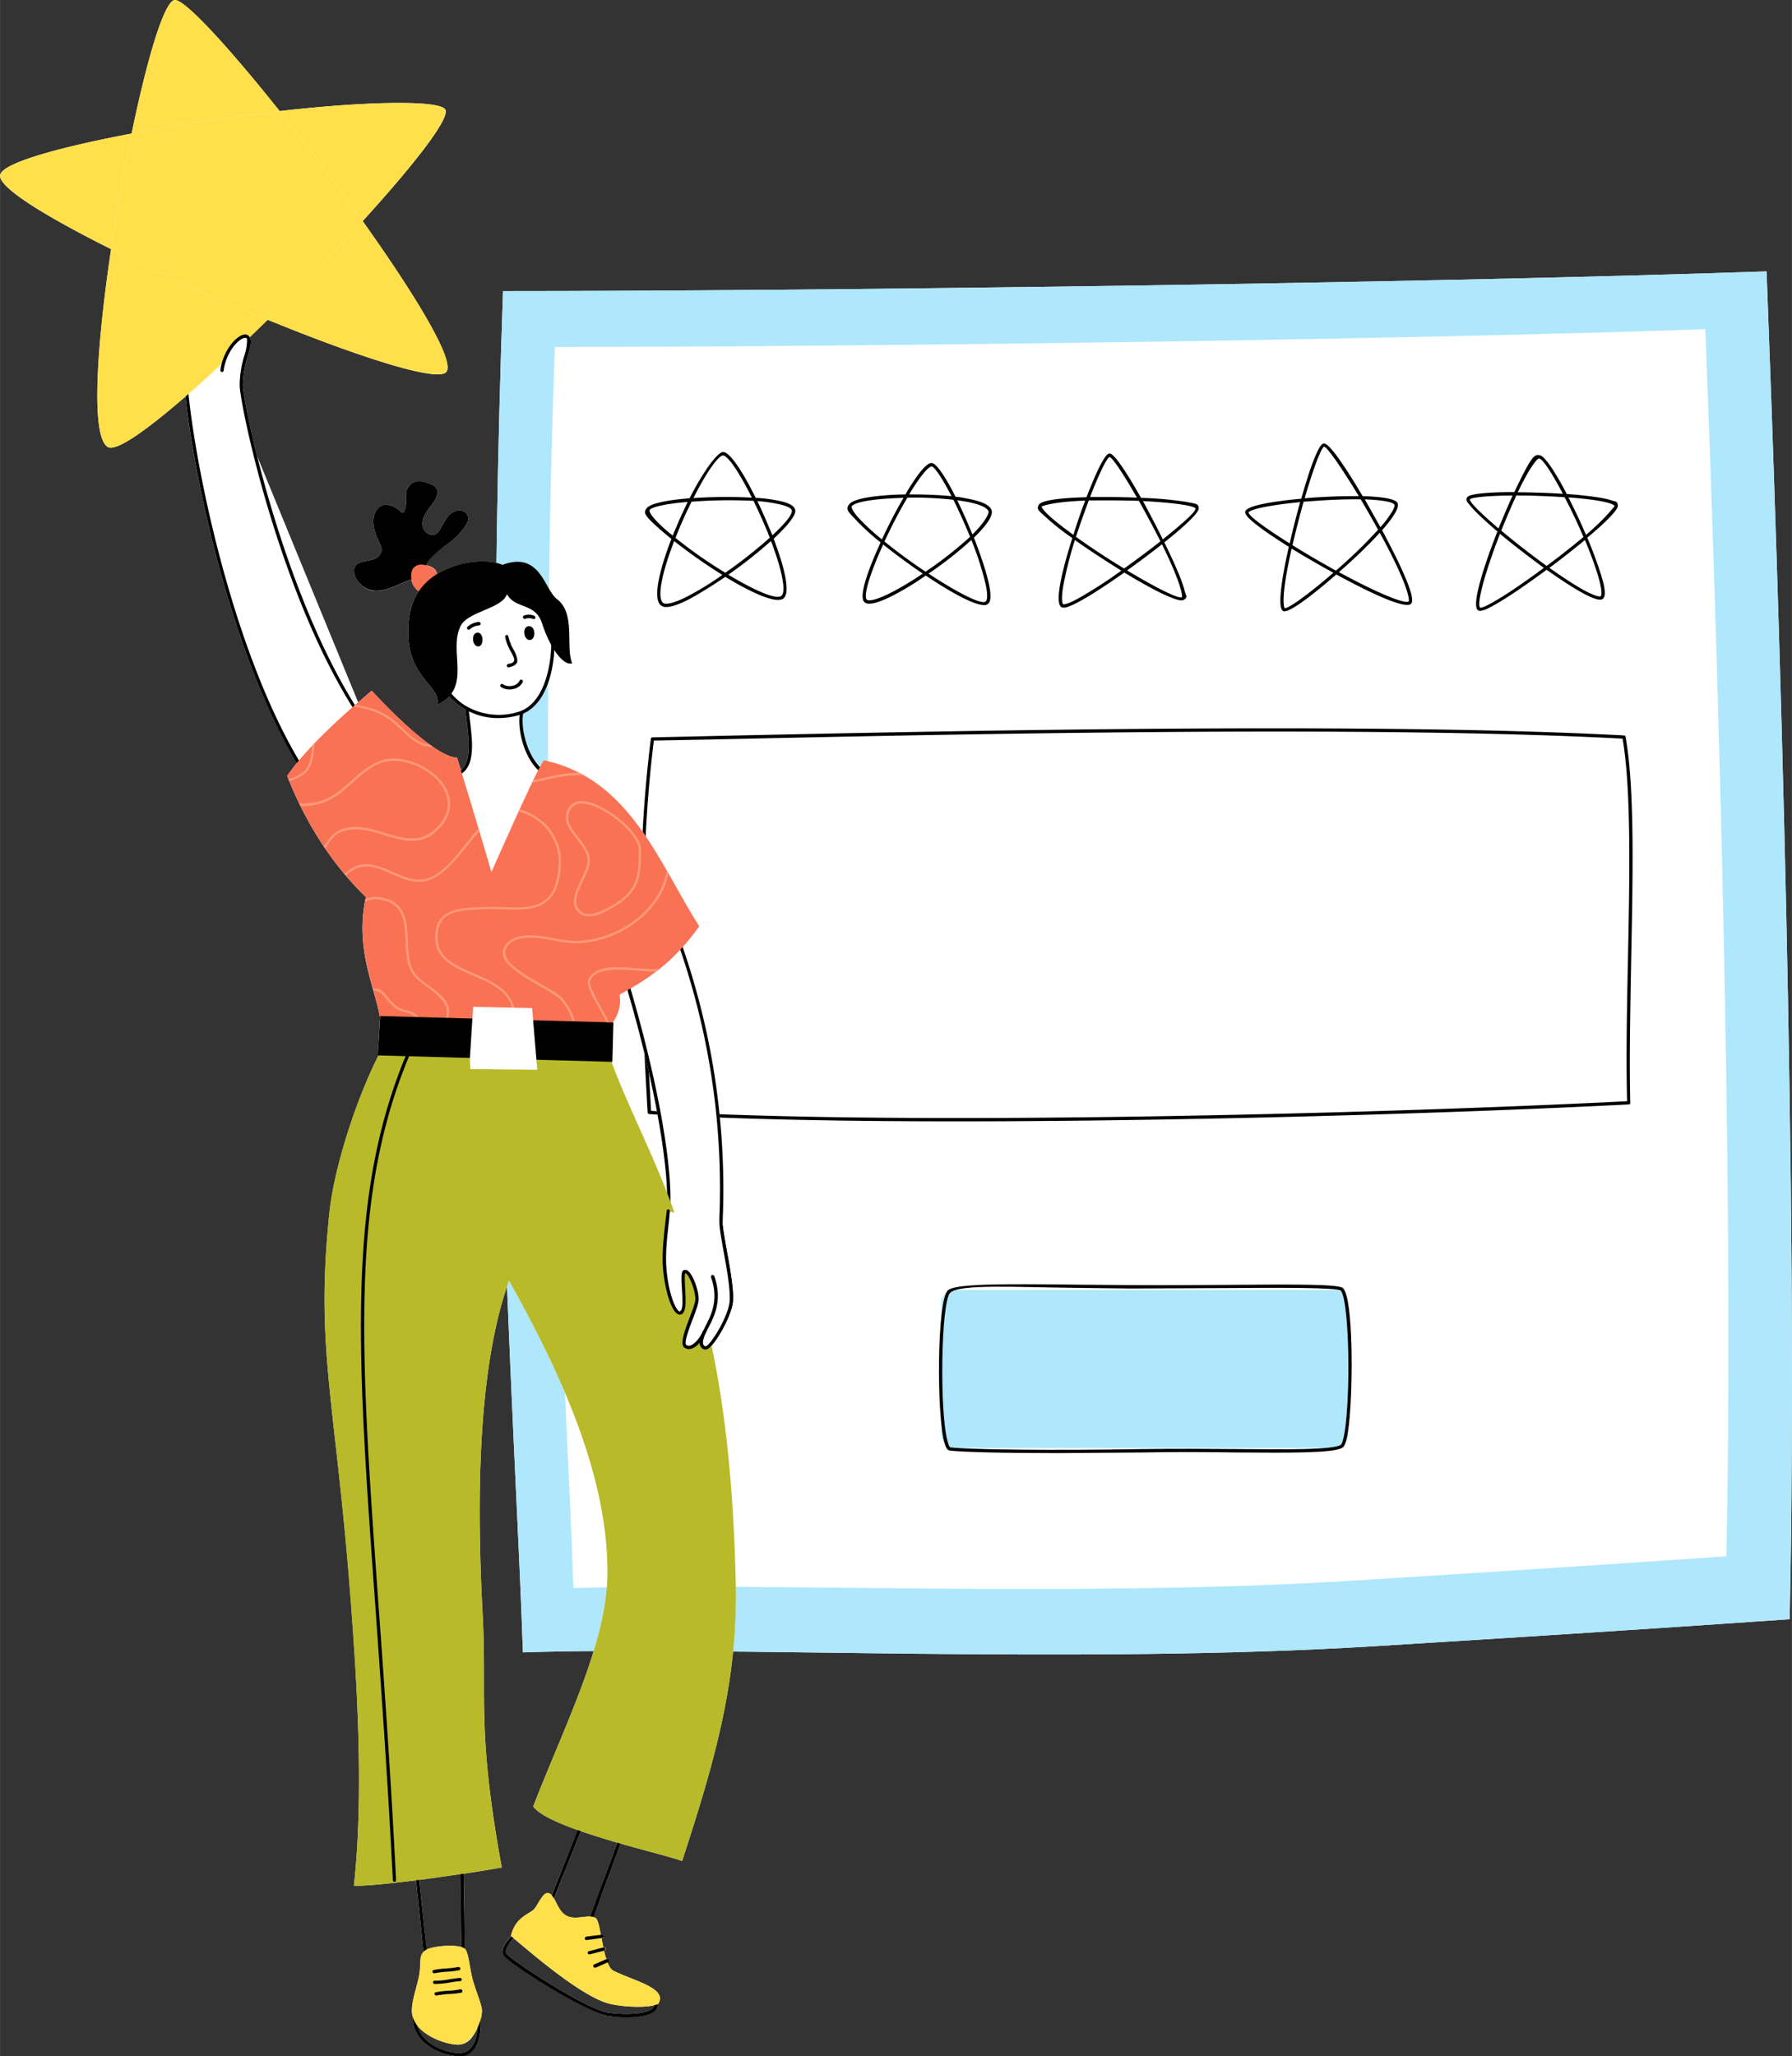 <svg xmlns="http://www.w3.org/2000/svg" width="837.6" height="960.7" viewBox="-0 -0.001 837.564 960.712" style=""><rect x="-0" y="-0.001" width="837.564" height="960.712" fill="#333333" stroke="none"/><g><defs><clipPath id="a"><path d="M254.1 355.2c40.1 8.3 53.9 47.9 72.7 77.6-12.5 17.6-24.9 25.1-37.2 31.9 1.6 10.8-6.3 15.6-8.1 19.6-37.6 9.1-76.1 1.2-103.3-2.7 0-15.7-13.2-35.1-7.2-62.5-16-15.5-28.2-34.7-36.8-56.6 11.5-17.1 39.6-39.8 39.6-39.8s27.9 30.9 39.8 31.3c6.8 21.8 16.1 53.4 16.1 53.4s19.7-44.9 24.4-52.2z" fill="none"></path></clipPath></defs><title>rating6__355516062</title><g data-name="Layer 2"><path d="M235.1 136c-10.8 304 5.9 531.4 9.3 636 91.6-3.1 259.9 5.7 398.3-2.9 85-5.2 158.1-10.1 193.8-12.6 4.2-197.7-5-477.7-10.8-629.7-169.4 5.8-451.9 9.2-590.6 9.2z" fill="#fff"></path><rect x="440" y="602.7" width="190.1" height="73.82" rx="6.2" fill="#afe7fc"></rect><path d="M235.1 136c-10.8 304 5.9 531.4 9.3 636 91.6-3.1 259.9 5.7 398.3-2.9 85-5.2 158.1-10.1 193.8-12.6 4.2-197.7-5-477.7-10.8-629.7-169.4 5.8-451.9 9.2-590.6 9.2zm571.8 591.1c-32.5 2.3-99.1 6.7-176.5 11.5-126 7.8-279 .6-362.4 3.4-3-95.3-18.5-303-8.7-579.9 126.3 0 383.5-3 537.8-8.3 5.3 138.4 13.6 393.3 9.8 573.3z" fill="#afe7fc"></path><path d="M553.9 234.4a169 169 0 0 0-20.6-1.8c-6.4-11.4-12.3-20.4-14.5-20.7-.7-.1-2.7-.3-9.6 16.9l-1.4 3.5c-11.8.3-21.2 1.4-22.3 3.6s-.3 2.4 4.4 6.7a116.4 116.4 0 0 0 11.3 8.8c-4.6 14.5-8.4 29.8-5.2 32.2a3 3 0 0 0 1.2.3c1.3 0 3.9-.9 9.3-4s11.7-7.3 19-12.4c13.3 8.1 25.4 14.2 27.7 12.8s1-1.9.5-4.3c-1-4.2-4.7-12.9-9.5-22.6 9.3-7.4 16.3-13.9 16.1-16s-1-2-6.4-3zm-35.3-20.9c1.5.4 6.8 8.5 12.8 19-4.9-.2-10-.3-14.9-.3h-7c4-10.4 7.8-18.3 9.1-18.7zm-20.4 33.8c-11.6-8.7-11.4-10.6-11.3-10.7s5.2-2.2 20.3-2.7c-1.7 4.5-3.7 10.1-5.5 16zm7 31.6c-7 4-8.2 3.4-8.3 3.4s-1.2-1.4.1-8.8a189.2 189.2 0 0 1 5.4-21.2c6.6 4.7 14.3 9.7 21.7 14.3a219.3 219.3 0 0 1-18.9 12.3zm20.2-13.3c-7.5-4.5-15.5-9.8-22.5-14.8 1.9-5.8 4-11.7 6-17h2.2c7.4-.1 14.7 0 21.2.2 3.4 6 6.9 12.6 10.1 18.9-5.2 4.1-11.1 8.5-17 12.7zm26.2 8.8c1.2 3.9.8 4.6.8 4.6-1.7.9-12.8-4.8-25.6-12.5 5.5-3.9 11.2-8.2 16.3-12.2 3.8 7.7 7 15 8.5 20.1zm-8.1-22.4c-2.9-5.9-6.2-12.2-9.3-17.9 13.7.7 23.8 2.1 24.5 3.4s-6.4 7.4-15.2 14.5z"></path><path d="M753.6 233.9c-3.5-1.3-11.7-2.4-21.3-3.1-5.2-10-10.2-17.7-12.6-18.1s-3.5-.5-11.9 17.2h-.1c-11.1 0-20.2.7-21.7 2.2s.3 3 1 3.9c2.2 2.8 7 7.3 12.9 12.3-6.4 16.2-12.1 34.1-9.2 36.7a1.6 1.6 0 0 0 1.2.4 11.1 11.1 0 0 0 4.2-1.5c5.6-2.7 16.1-9.8 26.8-17.7 9.8 6.9 23 15.6 26.1 13.7 1.2-.8 1.4-2.9.6-6.7s-4-13.3-7.7-22c8.5-7.1 14.5-13 14.3-15.1s-1.5-1.8-2.6-2.2zm-34.2-19.7c1.8.3 6.2 7.2 11.1 16.5-6.8-.4-14.3-.7-21.1-.7 6.1-12.7 9.3-15.9 10-15.8zM687 233.3c1.3-1.1 9.6-1.7 20-1.8-2 4.4-4.3 9.8-6.6 15.4-7.9-6.8-13.5-12.2-13.4-13.6zm4.8 50.7zm0-.1c-1.8-1.8 2.7-17.6 9.3-34.5 5.6 4.7 12 9.6 17.8 13.9.8.7 1.8 1.3 2.7 2-16.5 12.3-28.1 19.1-29.8 18.6zm31.1-19.5c-7.5-5.4-15-11.3-21.2-16.5 2.2-5.5 4.6-11.1 7-16.4 7.2 0 15.3.3 22.6.8 3 5.7 6.1 12.2 8.8 18.6q-5.6 4.7-13.2 10.5zm25.2 9.2c.9 4.4.1 5 0 5s-1.9.9-12.1-5.4c-3.7-2.3-7.7-5-11.8-7.9 5.8-4.3 11.5-8.8 16.6-13 3.4 8.2 6.2 15.9 7.3 21.3zm-6.8-23.7c-2.5-5.9-5.4-12-8.2-17.5 8.6.6 16 1.6 19.7 2.9 1.7.6 1.9 1.1 1.9 1.1s-4.5 6-13.4 13.5z"></path><path d="M646 247.7c6-6.8 8.4-11.2 7-13s-8.2-2.7-16.1-2.9c-7.9-13.4-15.5-24.6-18-24.6-.8 0-2.3.1-6.8 13-1.1 3.4-2.5 7.8-3.9 12.8-8.8.8-24.3 2.7-26 5.6-.6 1.1-.1 2.8 7.1 8.1 3.2 2.4 7.8 5.4 13.1 8.8-3.3 14.5-5.3 27.8-2.9 29.8a1.1 1.1 0 0 0 .8.3c3.6 0 14.8-9 24.3-17.2 16.5 9 32.4 16.3 34.9 13.7.9-1 1.3-3.6-4-15.4-2.2-5-5.7-11.8-9.5-19zm5.7-12c.1.1.6.9-1.4 3.9a49.7 49.7 0 0 1-5.1 6.7l-7.3-13c7.6.3 12.8 1.1 13.8 2.4zm-32.8-27c1.6.3 8.5 10.4 16.2 23.1-7.8-.1-16.5.3-22.9.8l-2.4.2c3.8-13.1 7.6-23.5 9.1-24.1zm-35.3 30.7c.7-1.4 9.4-3.4 24.1-4.8-1.7 6-3.4 12.7-4.9 19.3-11.1-7-19.3-12.9-19.2-14.5zm16.9 44.8zm0-.1c-.3-.3-1.3-2.4.4-13.5.7-4.4 1.7-9.3 2.8-14.3 6 3.7 12.8 7.6 19.5 11.3-10.8 9.4-20.9 16.8-22.7 16.5zm23.9-17.5c-7-3.9-14.1-8-20.3-11.9 1.6-6.8 3.4-13.8 5.2-20.3l3-.2c8.9-.7 17.1-1 23.7-.9 2.7 4.6 5.5 9.4 8.1 14.2a226.1 226.1 0 0 1-19.7 19.1zm34 14.4c-.1.1-1.2 1.1-10.2-2.7-6.6-2.7-14.4-6.7-22.4-11 4.2-3.6 7.8-7 10.3-9.4s6.4-6.3 8.8-9c5.8 10.6 10.8 20.9 12.8 27.5 1.2 4 .7 4.6.7 4.6z"></path><path d="M572.8 600.3c-13.8.1-29.5.2-44.8.1l-24.4-.2c-35.4-.4-57.3-.5-60.6 2.7-5.2 5-5.3 59.7-1.4 71.8.6 1.9 1.4 2.9 2.3 3 4.9.7 25.1 1.2 51.2 1.2l39.1-.3c15-.3 30.3-.2 43.8 0 26.2.2 45.1.3 49.4-2.2.9-.5 2.1-2.2 3.1-11 2-17.7 2-59.1-2.8-63.6-2-1.8-20.2-1.8-54.9-1.5zm56.2 65c-1 8.8-2.2 9.7-2.4 9.8-3.9 2.3-24.6 2.1-48.5 1.9-13.6-.1-28.9-.2-43.9 0-43 .8-83 .2-90.1-.8 0 0-.5-.2-1.1-2.4-4-13.4-3.2-65.6 1.1-69.8s30.4-2.6 59.5-2.3l24.4.3 44.8-.2c26.7-.2 51.9-.3 53.8 1.2 3.7 3.4 4.7 42.1 2.4 62.3z"></path><path d="M371.7 238.5c-.2-1.8-2.1-3.1-5.8-4.1a67.4 67.4 0 0 0-12.7-1.8c-5.6-11.4-11.7-21-15-21.4s-11.5 12.8-15.9 21.6c-10.2.8-18.4 2.4-20 4.6s-2.1 3 9.8 13l1.7 1.4c-5.3 13.7-8.8 27.3-5.1 30.9h.1a3.4 3.4 0 0 0 2.6.9c2 0 5-.9 8.8-2.7s11.8-6.6 18.8-11.4c12.5 7.6 24.3 13 27.4 9.9s-.2-15.2-3.7-24.6c-.3-1-.7-2.1-1.1-3.1 6.1-5.7 10.3-10.6 10.1-13.2zm-33.8-25.7h.1c2.4.2 7.9 8.6 13.4 19.7a226.6 226.6 0 0 0-27.3.2c6.4-12.7 11.8-19.9 13.8-19.9zm-24.8 36.4c-10.7-9-9.5-10.9-9.5-10.9 1.1-1.6 8.4-3 17.8-3.8-1.3 2.8-2.3 5-2.7 5.7-1.4 3.2-2.9 6.6-4.3 10.1a6.9 6.9 0 0 0-1.3-1.1zm6.5 30.3c-7.3 3.4-9.3 2.6-9.8 2.1-2.7-2.6-.5-13.8 5.3-28.8a257.7 257.7 0 0 0 22.5 15.8 135 135 0 0 1-18 10.9zm-3.9-28.2c1.3-3.3 2.8-6.8 4.4-10.4l3.1-6.5a234.4 234.4 0 0 1 29-.4c2.6 5.4 5.3 11.4 7.6 17.2a222.1 222.1 0 0 1-20.8 16.4 215.3 215.3 0 0 1-23.3-16.3zm49.6 27c-2.2 2.2-12.8-2.5-24.9-9.8a212.5 212.5 0 0 0 19.9-15.7 26 26 0 0 1 1 2.5c4.5 12.4 6 21 4 23zm-4.3-28.2c-2.1-5.1-4.5-10.7-7-16a71.5 71.5 0 0 1 11.5 1.8c4.1 1.1 4.6 2.2 4.6 2.7.2 2-3.5 6.3-9.1 11.5z"></path><path d="M463.4 238.2c-1-2.5-5.1-4.2-12.6-5.5a26.5 26.5 0 0 0-4.2-.6c-4.3-8.6-8.5-15.1-10.8-15.7-.8-.2-3.3-.8-11.7 13l-.9 1.6c-12.5.2-23.7 1.7-26.1 4.4s-.2 4.1 3.7 8.3a106.3 106.3 0 0 0 10.8 9.7c-5.9 12.8-10.2 25-7.7 27.8 3.1 3.4 16.5-4.3 24.2-9.2l4.6-3.1c11.4 7.7 22.5 13.8 27.2 13.8a2.4 2.4 0 0 0 1.8-.5c1.5-1.1 1.6-4.1.5-9.4s-3.8-13.4-7-21.6c5.7-5.5 9.3-10.4 8.2-13zm-38-8c7.8-12.7 10-12.3 10.1-12.3 1.6.5 5.2 6.1 9.2 13.9-5.5-.5-11.8-.8-18-.8H425c.1-.3.3-.5.4-.8zm-23.5 12.4c-4.6-4.9-3.8-6-3.7-6.2 2-2.2 12.3-3.5 24.1-3.8-3.3 5.6-6.9 12.5-10.1 19.4a100.5 100.5 0 0 1-10.3-9.4zm25.3 28.1c-13.4 8.5-20.9 10.8-22.1 9.4-1.7-1.8 1.8-12.9 7.7-25.7 5.5 4.4 12 9.2 18.5 13.6zm5.4-3.6c-6.6-4.4-13.3-9.3-19.2-14.1 3.1-6.7 6.8-13.9 10.7-20.5a166.7 166.7 0 0 1 21.5 1c2.6 5.2 5.3 11.2 7.8 17.3a182.4 182.4 0 0 1-20.8 16.3zm28.1 6c1.3 6.1.4 7.6 0 7.9-2.1 1.7-13.8-4.5-26.7-13a180.3 180.3 0 0 0 20-15.7 140.1 140.1 0 0 1 6.7 20.8zm-6.2-23.4c-2.2-5.5-4.7-11-7.1-16l3.2.5c8.9 1.5 10.9 3.5 11.4 4.6s-2.2 5.8-7.5 10.9z"></path><path d="M759.1 343.6c-118.6-6.3-311.9-2.2-427.4.3l-26.8.6a.7.7 0 0 0-.7.7c-7.8 61.7-4.6 119.1-1.5 174.6a.8.8 0 0 0 .8.7c38.3 2.4 88.8 3.4 143.5 3.4 108.5 0 233.7-3.8 314.3-7.9a.7.7 0 0 0 .7-.8c-.5-19.4 0-43.2.4-66.1.8-39.9 1.7-81.1-2.6-104.8 0-.4-.3-.6-.7-.7zm1.8 105.4c-.5 22.7-.9 46.1-.4 65.5-121.2 6.1-342.1 11.6-456.2 4.5-3.1-55-6.3-111.9 1.3-173l26.1-.5c115.3-2.5 308.1-6.7 426.7-.4 4.1 23.7 3.3 64.5 2.5 103.9z"></path><g fill="#fff"><path d="M332.6 628.7c3.6-4 8.8-13.6 9.8-19.5s-1.2-16.6-2.9-25.9c-.8-4.5-1.5-8.5-1.7-10.7s0-2.9.1-5.6a346.2 346.2 0 0 0-18.8-124.5 117.4 117.4 0 0 0 7.7-9.7c-18.8-29.7-32.6-69.3-72.7-77.6a32.8 32.8 0 0 0-1.8 3.1c-6.5-6.6-9-18.9-7.7-24.9 9.9-4.4 13.8-17.8 14.5-29.7 2.8 4.3 5.8 7 8.3 6.2-3.2-7.7 1.9-23.3-7.2-30.1-5.7-4.2-7.6-22.6-25.4-15.9-5.6-2.6-19.9-2.4-30.6 4.3-.1-2.3-2.4-3.5-4.8-4.1v-.2c1-4.2 5.8-6.9 9.1-9.2s7.1-5.7 9.5-9.8a5.1 5.1 0 0 0 .9-2.7c0-2.2-2.2-3.8-4.4-3.8a7.9 7.9 0 0 0-5.4 3.2 61.6 61.6 0 0 0-3.3 5.5 6.2 6.2 0 0 1-2.3 2.5c-2.2 1-4.9-.6-5.7-2.9s-.1-4.7 1.1-6.8 2.8-3.8 4.1-5.8a8.1 8.1 0 0 0 1.4-3.5c.3-2.3-1-3.6-3-4.4s-6.5-2.5-9.3 0-2.1 3.6-2.2 5.7 0 4.2-.6 6.3-.6 1.3-1.2 1.3l-.8-.5c-4.1-3.7-10.1-5.3-12.3 1.5-1 3.1-.3 6.3.7 9.3s2.9 5.2 2.6 7.7a4.9 4.9 0 0 1-3.1 3.6c-3.3 1.4-9.5.7-9.7 5.2s3.8 8.3 7.4 9.4c6.7 1.8 13.2-3.1 19.4-4.8a7.8 7.8 0 0 0 3.5 5.3 27 27 0 0 0-4.6 12.3c-3.6 28.4 15.7 31.3 13.1 40.8a18.2 18.2 0 0 0 5.7-4.1 28.5 28.5 0 0 0 6.1 5.4l1.4.9q.3 2.4.6 5.1c1 8.5 2.2 18.1-1.9 22.5l-.8.6-1.8-5.7c-11.9-.4-39.9-31.3-39.9-31.3l-7.8 6.7c-34.8-55.8-52.2-140.8-52.4-149.4a49.8 49.8 0 0 1 2.5-14.4c1.1-3.6 1.8-6.3.7-8.1l8.4-8.1c41.4 16.9 78.3 29 83.3 24.6s-14.1-35.9-38.9-70.7c23.2-25.5 40.1-46.9 38.8-51.8s-36.7-4.3-77.6.4C107.4 22.7 86.6-.2 81.7 0s-13 27.5-20.2 62.4C28.2 68.7 1.9 75.9.1 81.5s20.8 19.4 51.8 34.9c-6.8 45.6-9.6 88.2-1.4 92.5 3.9 2.1 18-7.9 36.1-23.6 4.3 38.9 21.4 119.9 52.1 171.2q-2.5 3.2-4.5 6c8.6 21.9 20.8 41.1 36.8 56.6-5.3 23.9 4.1 41.8 6.6 56.3l-1.1 17.7h.4c-10.8 21.4-20.8 53-22.9 73.4-6.8 64.6 2.9 87.2 10.2 184.3 2.5 34.4 6 87.1 1.2 130.2 5.2.2 16.7-1 29-2.5q.3 2.6.6 5.4c.9 8.8 1.9 18.5 3 28-1.7 2-1.1 5.9-2.2 11.5s-4.1 13.2-3.1 18.1a1.9 1.9 0 0 1 .2.7 16.4 16.4 0 0 0 5.2 12 26.1 26.1 0 0 0 16.4 6.5 5.2 5.2 0 0 0 1.8-.2c5.8-.9 8.8-7.2 8.4-17.1a28.3 28.3 0 0 0 .6-3.7c0-3.2-3-9.4-4.5-15.3s-1.6-11-3.3-13.7l-.3-.2c-.1-5.4-.2-11.4-.2-17.3s-.2-12.4-.3-17.8c8.2-1.2 14.9-2.4 17.8-2.9-11.8-64.7-6.9-79.4-8.9-117.6-3.6-66.6-.6-120.7 12.3-156.6 25.8 46 46.4 93.1 46 137.3-.4 32.3-19.7 69.8-34.7 108.4 2.7 3.7 10.9 7.5 20.8 11-1.8 4.6-3.8 9.7-5.8 14.6s-4.6 11.3-6.3 15.9a3.9 3.9 0 0 0-1-.8c-2.8-1.7-5.2 4.9-7.2 7.2s-9 3.7-10.9 12.7h.2c-2.4 2.3-5 6-3.8 8.6s38.9 27.2 48.8 28.6a65.1 65.1 0 0 0 8.8.6c6.7 0 12.5-1.2 14.1-4a4.2 4.2 0 0 0 .3-2.1h.3c4.9-7.3-10.9-10.7-20.7-15.5-1.2-.5-2.1-2.1-2.9-4l.4-.2a.7.7 0 0 0 .4-1 .7.7 0 0 0-1-.4h-.3a36.4 36.4 0 0 1-1.1-3.9h.2a.7.7 0 0 0 .6-.9.8.8 0 0 0-1-.6h-.1l-.9-4.3h.4a.6.6 0 0 0 .6-.8.7.7 0 0 0-.8-.7h-.5c-.7-3.9-1.4-7.1-2.4-7.9l-1-.4c2-5.6 4.5-12.2 6.9-18.8s4-11 5.7-15.6c13.2 3.8 25.3 6.7 28.8 8.2 15.4-47.2 26-84 25-129.3-1-47.8-5.1-82.3-11.2-111.5zm-136.1 255c-.2-1.8-.4-3.7-.5-5.4l19.2-2.7c.1 5.5.2 11.6.2 17.6s.1 11.3.3 16.5c-3.9-1.2-12.6-.6-16.3 1.1-1-9.2-2-18.6-2.9-27.1zm26.6 63.9c-.4 6.6-2.9 10.7-7 11.4s-11.8-1.1-16.9-6a14.1 14.1 0 0 1-4.2-6.7c5.1 6.5 16.2 9.5 20.2 8.9s6-3.7 7.9-7.6zM247.7 299c-3 .2-3.7-5.9-.9-6.4s3.8 6.2.9 6.4zm-2.8-11.4a6.6 6.6 0 0 1 4.8.1.9.9 0 0 1 .5 1.1.8.8 0 0 1-.7.5h-.3a4.8 4.8 0 0 0-3.7-.1.8.8 0 0 1-1-.5.7.7 0 0 1 .4-1.1zm-8.2 9.1c.5 0 .9.2.9.7a21.5 21.5 0 0 0 2.6 6.4c1.2 2.2 2.2 4.2 1.4 5.8s-1.7 1.7-3.8 2.2h-.1a.9.9 0 0 1-.8-.6.8.8 0 0 1 .6-1c1.5-.3 2.5-.7 2.8-1.3s-.5-2.5-1.5-4.4a22.6 22.6 0 0 1-2.7-6.9.8.8 0 0 1 .6-.9zm-17.6-2.5a.6.6 0 0 1-.6-.3.8.8 0 0 1 0-1.1 9.1 9.1 0 0 1 5.2-2.2.8.8 0 0 1 .2 1.6 6.8 6.8 0 0 0-4.3 1.8.6.6 0 0 1-.5.2zm4.4 7.7c-2.8.1-3.4-5.9-.5-6.3s3.4 6.3.5 6.3zm16.4 20.1h-1.8a6.2 6.2 0 0 1-3.7-1 .8.8 0 1 1 .9-1.2 6.2 6.2 0 0 0 4.3.5 4.5 4.5 0 0 0 3.3-2.5.8.8 0 0 1 1.4.7 6.6 6.6 0 0 1-4.4 3.5zm45.6 614.3c6.3 1.3 14.8 1.8 20.2.6a1.9 1.9 0 0 1-.2.8c-1.5 2.9-11.1 4-21.3 2.6s-46.2-25.1-47.5-27.6 1.2-4.9 3.5-7c6.6 5.4 32 27.8 45.3 30.6zm-2.7-59.9l-6.9 19c-3.2-.1-7.7 1.4-11-.3s-4.4-5.3-5.9-8c1.7-4.7 4.1-10.7 6.6-16.9s4.1-10 5.8-14.7c5.5 1.9 11.4 3.7 17.1 5.4-1.6 4.6-3.6 9.9-5.7 15.5zm3-380.3h.4l.5-18.4h-.3a17.4 17.4 0 0 0 3.2-13l3.7-2.1c12.3 42.3 18 76.1 18.5 94.6-8.4-21.5-19.7-43.8-26-61.1z"></path><path d="M237.6 297.4c0-.5-.4-.7-.9-.7a.8.8 0 0 0-.6.9 22.6 22.6 0 0 0 2.7 6.9c1 1.9 1.9 3.5 1.5 4.4s-1.3 1-2.8 1.3a.8.8 0 0 0-.6 1 .9.9 0 0 0 .8.6h.1c2.1-.5 3.3-1.2 3.8-2.2s-.2-3.6-1.4-5.8a21.5 21.5 0 0 1-2.6-6.4z"></path><path d="M244 317.6a.8.8 0 0 0-1.1.3 4.5 4.5 0 0 1-3.3 2.5 6.2 6.2 0 0 1-4.3-.5.8.8 0 1 0-.9 1.2 6.2 6.2 0 0 0 3.7 1h1.8a6.6 6.6 0 0 0 4.4-3.4.8.8 0 0 0-.3-1.1z"></path><path d="M249.7 287.7a6.6 6.6 0 0 0-4.8-.1.7.7 0 0 0-.4 1 .8.8 0 0 0 1 .5 4.8 4.8 0 0 1 3.7.1h.3a.8.8 0 0 0 .7-.5.9.9 0 0 0-.5-1z"></path><path d="M223.7 290.6a9.1 9.1 0 0 0-5.2 2.2.8.8 0 0 0 0 1.1.6.6 0 0 0 .6.3.6.6 0 0 0 .5-.2 6.8 6.8 0 0 1 4.3-1.8.8.8 0 0 0-.2-1.6z"></path><path d="M223 295.6c-2.9.4-2.3 6.4.5 6.3s2.6-6.8-.5-6.3z"></path><path d="M246.8 292.6c-2.8.5-2.1 6.6.9 6.4s2.7-7.1-.9-6.4z"></path></g><g><path d="M315.4 434.4l-23.6 20.7c15.4 50.4 22.3 93.1 20.5 110.7-.8 8.3-2.3 18.3-1.6 27.1 1 12.2 4.9 21.8 7.6 20.4s-.6-19.1 1.8-19.3 5.8 8.8 5.7 13.2-8.4 19.9-5.4 21.8 7.1-2.5 8.8-6.8c-1.9 4.4-2 7 .4 7.6s10.8-13.2 12-20.7-4-29.6-4.6-36.5 5.7-65.2-21.6-138.2z" fill="#fff"></path><path d="M337.8 572.6c-.1-.9 0-2.9.1-5.6a346.7 346.7 0 0 0-21.8-132.8.8.8 0 0 0-1-.5.7.7 0 0 0-.4 1A342.8 342.8 0 0 1 336.3 567a51.2 51.2 0 0 0 0 5.7c.2 2.3.9 6.3 1.7 10.9 1.7 9.1 3.7 20.5 2.9 25.3-1.3 7.8-9.3 20.1-11.1 20.1a1.4 1.4 0 0 1-1-.7c-.5-.9-.2-2.7 1-5.4 0-.1.1-.3.1-.4a.7.7 0 0 0-.4-1 .9.9 0 0 0-1 .4c-.1.2-.1.3-.2.4-1.3 3-3.7 5.7-5.6 6.3a2.1 2.1 0 0 1-1.9-.2c-1.3-.9 1.4-8 3-12.2s2.7-7.1 2.7-9c.2-3.9-2.3-10.9-4.6-13.1a2.3 2.3 0 0 0-1.9-.8c-1.8.1-1.6 3.3-1.3 8.6s.6 10-.8 10.7-.2.1-.5 0c-2.1-1.2-5.1-9.6-5.9-19.8-.6-6.9.3-14.8 1.1-21.8.2-1.8.3-3.5.5-5.1 1.6-16.4-4.1-57-20.5-111a.9.9 0 0 0-1-.5.8.8 0 0 0-.5 1c16.3 53.4 22 94.7 20.5 110.3l-.6 5.1c-.8 7.1-1.7 15.1-1.1 22.1.9 10.2 3.9 19.5 6.8 21a1.9 1.9 0 0 0 1.9.1c2.1-1.2 2-5.6 1.6-12.2-.1-2.6-.3-6.1.1-7l.6.4c1.9 2 4.2 8.5 4.1 12-.1 1.6-1.4 5.1-2.7 8.4-2.9 7.8-4.5 12.6-2.3 14.1a3.6 3.6 0 0 0 3.2.4 8.4 8.4 0 0 0 3.8-2.8 3.1 3.1 0 0 0 .4 1.7 2.8 2.8 0 0 0 2 1.5h.4a2.1 2.1 0 0 0 1.2-.4c3.4-2.3 10.2-14.1 11.4-20.9.9-5.2-1.2-16.6-2.9-25.9-.8-4.5-1.5-8.5-1.7-10.7z"></path><path d="M87.2 171.6c-.1-.5-.4-.8-.8-.8a.8.8 0 0 0-.8.8c.8 31 20.2 137.9 59.3 194.7a.8.8 0 0 0 .7.4l.4-.2a.6.6 0 0 0 .2-1c-38.9-56.6-58.3-163-59-193.9z"></path><g fill="#ffe04a"><path d="M130.7 51.9c12.9 16.1 26.5 34.2 38.8 51.4 23.2-25.5 40.1-46.9 38.7-51.8s-36.6-4.3-77.5.4z"></path><path d="M.1 81.5c-1.8 5.5 20.8 19.4 51.8 34.9 2.7-18.3 6-37 9.6-54C28.2 68.7 1.9 75.9.1 81.5z"></path><path d="M81.7 0c-4.9.2-13 27.5-20.2 62.4 21.7-4.1 46.3-7.8 69.2-10.5C107.4 22.7 86.6-.2 81.7 0z"></path><path d="M125.1 149.4c41.4 16.9 78.3 29 83.3 24.5s-14.1-35.8-38.9-70.6c-13.5 14.8-29 30.9-44.4 46.1z"></path><path d="M50.5 208.9c6.5 3.4 40.1-25.5 74.6-59.5-24.7-10.1-51.1-22-73.2-33-6.8 45.6-9.6 88.2-1.4 92.5z"></path><path d="M61.5 62.4c-3.6 17-6.9 35.7-9.6 54 22.1 11 48.5 22.9 73.2 33 15.4-15.2 30.9-31.3 44.4-46.1-12.3-17.2-25.9-35.3-38.8-51.4-22.9 2.7-47.5 6.4-69.2 10.5z"></path></g><path d="M217 893.2c-.2-12.9-.3-25.1-1-31.6s-7-9.2-12.4-8.6-11.4 5.1-10.6 12.1c.6 5.1 1.2 11.6 2 18.8 1.2 11.4 2.5 24.3 3.9 36.5s6.6 15.6 11.3 15.6h.7c3.8-.4 7.6-4.3 7-12.1s-.8-19.1-.9-30.7zm-6.3 41.3c-4.2.4-9.1-4.4-10.2-14.3-1.4-12.1-2.8-25-4-36.4-.7-7.2-1.4-13.7-2-18.9-.7-6.3 4.3-9.8 9.2-10.4h1.5c4.2 0 8.6 2.1 9.2 7.3s.9 19.1 1 31.4.3 23.6.9 30.9-2.5 10.1-5.6 10.4z"></path><path d="M280.4 839.8a10.5 10.5 0 0 0-7.6 7.3c-2.1 6.2-5.4 14.5-8.6 22.5s-6.9 17-8.4 22.1 4.1 14.9 10.3 16.9a10 10 0 0 0 2.4.4c2.8 0 4.9-1.8 6-4.9 2.1-6.2 6-16.9 9.8-27.2s6.5-17.7 8.4-23.3a9.7 9.7 0 0 0-1.8-10.1 11.4 11.4 0 0 0-10.5-3.7zm-6.8 7.6zm17.7 5.7c-1.9 5.6-5.1 14.2-8.5 23.3s-7.7 21-9.8 27.2c-1.4 4.1-4.3 4.2-6.5 3.5-5.4-1.8-10.9-9.3-9.2-15s4.8-13.2 8.3-21.9 6.6-16.3 8.7-22.6c1.1-3.4 3.4-5.6 6.5-6.2l1.6-.2a9.8 9.8 0 0 1 7.3 3.3 8.4 8.4 0 0 1 1.6 8.6z"></path><path d="M316.1 569.1c-10.1-30.3-29.5-64.5-34-85.4-36.7 5.4-59.2 11.4-102.7 4.6-11.7 21.2-23.2 56.2-25.5 78.2-6.7 64.6 3 87.2 10.2 184.3 2.6 34.4 6.1 87.1 1.3 130.2 12.2.5 59.7-6.7 69.1-8.5-11.8-64.7-6.9-79.4-8.9-117.6-3.6-66.6-.6-120.6 12.3-156.6 25.8 46 46.4 93 46 137.3-.4 32.3-19.7 69.8-34.7 108.4 8 10.8 61.5 22.2 69.6 25.5 15.4-47.2 26-84 25.1-129.3C342 657 331 614.3 316.1 569.1z" fill="#b8ba29"></path><path d="M256.7 361.6c-9.8-4.8-13.7-21.3-12.1-28.5a.8.8 0 0 0-1.5-.3c-1.7 7.4 2 24.9 12.9 30.2h.4c.3 0 .5-.2.7-.5a.8.8 0 0 0-.4-.9z"></path><path d="M219 331a.6.6 0 0 0-.8-.6.7.7 0 0 0-.7.8c.1 1.7.4 3.6.6 5.4 1 8.5 2.2 18.1-1.9 22.5-1.7 1.8-4.3 2.7-7.8 2.5a1.1 1.1 0 0 0-.9.8.9.9 0 0 0 .8.8h.8c3.6 0 6.3-1 8.2-3.1 4.6-4.9 3.4-14.9 2.3-23.7z"></path><path d="M256.9 287.2a.8.8 0 0 0-.6 1c3.3 11.4 1.3 39.9-14.1 44.4a30.5 30.5 0 0 1-25.3-3.3c-8.8-5.8-14.5-16.8-16.3-31.8a.8.8 0 0 0-.9-.7.8.8 0 0 0-.7.9c1.9 15.4 7.8 26.8 17.1 32.9a30.6 30.6 0 0 0 16.8 4.9 36.1 36.1 0 0 0 9.7-1.4c17.1-5 18.4-35.1 15.2-46.3a.8.8 0 0 0-.9-.6z"></path><path d="M237.6 297.4a.7.7 0 0 0-.9-.7.8.8 0 0 0-.6.9 22.6 22.6 0 0 0 2.7 6.9c1 1.9 1.9 3.5 1.4 4.4s-1.2 1-2.7 1.3a.8.8 0 0 0-.6.9.8.8 0 0 0 .8.7h.1c2.1-.5 3.3-1.2 3.8-2.2s-.2-3.6-1.4-5.8a22.6 22.6 0 0 1-2.6-6.4z"></path><path d="M243.9 317.6a.8.8 0 0 0-1 .3 4.5 4.5 0 0 1-3.3 2.5 6.2 6.2 0 0 1-4.3-.5.8.8 0 1 0-.9 1.2 6.2 6.2 0 0 0 3.7 1 5.5 5.5 0 0 0 1.8-.2 6.3 6.3 0 0 0 4.4-3.2.8.8 0 0 0-.4-1.1z"></path><path d="M249.7 287.7a6.6 6.6 0 0 0-4.8-.1.7.7 0 0 0-.4 1 .8.8 0 0 0 1 .5 4.8 4.8 0 0 1 3.7.1h.3a.6.6 0 0 0 .7-.5.9.9 0 0 0-.5-1z"></path><path d="M223.7 290.6a8.6 8.6 0 0 0-5.2 2.3.7.7 0 0 0 0 1 .5.5 0 0 0 .5.3l.6-.2a6.8 6.8 0 0 1 4.3-1.8.8.8 0 0 0-.2-1.6z"></path><path d="M223 295.6c-2.9.4-2.3 6.4.5 6.4s2.6-6.9-.5-6.4z"></path><path d="M246.8 292.6c-2.8.5-2.1 6.6.9 6.4s2.7-7.1-.9-6.4z"></path><path d="M172.6 340.8l-54.4-132.5c8.4 35 26.5 93.9 54.4 132.5z" fill="#fff"></path><path d="M116 157.8c-2.2-3.1-10.8 4.4-12.2 15.2l14.4 35.3c-3.6-15.1-5.4-25.7-5.4-28.3-.2-11.5 5.4-19.1 3.2-22.2z" fill="#fff"></path><path d="M113.5 180a49.8 49.8 0 0 1 2.5-14.4c1.1-3.7 1.9-6.4.6-8.2a2.4 2.4 0 0 0-2.9-1c-3.7.9-9.5 7.6-10.7 16.5a.8.8 0 0 0 .7.9.7.7 0 0 0 .8-.7c1.1-8.1 6.4-14.4 9.6-15.2.9-.2 1.2.2 1.3.3s.1 3.8-.9 7A47.7 47.7 0 0 0 112 180c.1 9.3 20.1 106.2 60 161.2a.7.7 0 0 0 .6.3h.4a.7.7 0 0 0 .2-1.1c-39.6-54.9-59.5-151.2-59.7-160.4z"></path><path d="M254.1 355.2c-4.7 7.3-24.4 52.2-24.4 52.2s-9.3-31.6-16.1-53.4c-11.9-.4-39.8-31.3-39.8-31.3s-28.1 22.7-39.6 39.8c8.6 21.9 20.8 41.1 36.8 56.6-6 27.4 7.2 46.8 7.2 62.5 27.2 3.9 65.7 11.8 103.3 2.7 1.8-4 9.7-8.8 8.1-19.6 12.3-6.8 24.7-14.3 37.2-31.9-18.8-29.7-32.6-69.3-72.7-77.6z" fill="#f97254"></path><path d="M214.5 238.4a7.9 7.9 0 0 0-5.4 3.2 61.6 61.6 0 0 0-3.3 5.5 6.2 6.2 0 0 1-2.3 2.5c-2.2 1-4.9-.6-5.7-2.9s-.1-4.7 1.1-6.8 2.8-3.8 4.1-5.8a8.1 8.1 0 0 0 1.4-3.5c.3-2.3-1-3.6-3-4.4s-6.5-2.6-9.3 0-2.1 3.6-2.2 5.7 0 4.2-.6 6.2-.6 1.4-1.2 1.4a1.6 1.6 0 0 1-.8-.5c-4.1-3.7-10.1-5.3-12.3 1.5-1 3.1-.3 6.3.7 9.3s2.9 5.2 2.6 7.7a5.1 5.1 0 0 1-3.1 3.6c-3.3 1.4-9.5.7-9.7 5.2s3.8 8.3 7.5 9.3c6.7 1.9 13.5-3.3 19.8-4.9 1.9-.5 6.2 1.8 7.6 2.8s.8.9 1.3 1.1c-1.6-4.9.1-1.6.7-4.9s-3.7-2.8-3-5.8 5.8-6.9 9.1-9.2 7.1-5.7 9.5-9.8a5.1 5.1 0 0 0 .9-2.7c0-2.2-2.2-3.8-4.4-3.8z"></path><path d="M201.9 274.8l-.2-.2a5.9 5.9 0 0 0 1 1.7c.4.4-.2-1.4-.8-1.5z"></path><path d="M312.3 565.8c-.8 8.3-2.3 18.3-1.6 27.1 1 12.2 4.9 21.8 7.6 20.4s-.6-19.1 1.8-19.3 5.8 8.8 5.7 13.2-8.4 19.9-5.4 21.8 7.1-2.5 8.8-6.8c-1.9 4.4-2 7 .4 7.6s10.8-13.2 12-20.7-4-29.6-4.6-36.5z" fill="#fff"></path><path d="M337.8 572.6a.7.7 0 0 0-.8-.7.7.7 0 0 0-.7.8c.2 2.3.9 6.3 1.7 10.9 1.7 9.1 3.7 20.5 2.9 25.3-1.3 7.8-9.3 20.1-11.1 20.1a1.4 1.4 0 0 1-1-.7c-.5-.9-.2-2.7 1-5.4 0-.1.1-.3.1-.4a.7.7 0 0 0-.4-1 .9.9 0 0 0-1 .4c-.1.2-.1.3-.2.4-1.3 3-3.7 5.7-5.6 6.3a2.1 2.1 0 0 1-1.9-.2c-1.3-.9 1.4-8 3-12.2s2.7-7.1 2.7-9c.2-3.9-2.3-10.9-4.6-13.1a2.2 2.2 0 0 0-1.9-.8c-1.8.1-1.6 3.3-1.3 8.6s.6 10-.8 10.7-.2.1-.5 0c-2.1-1.2-5.1-9.6-5.9-19.8-.6-6.9.3-14.8 1.1-21.8.2-1.8.3-3.5.5-5.1a1 1 0 0 0-.7-.9.8.8 0 0 0-.8.7l-.6 5.1c-.8 7.1-1.7 15.1-1.1 22.1.9 10.2 3.9 19.5 6.8 21a1.9 1.9 0 0 0 1.9.1c2.1-1.2 2-5.6 1.6-12.2-.1-2.6-.3-6.1.1-7l.6.4c1.9 2 4.2 8.5 4.1 12-.1 1.6-1.4 5.1-2.7 8.4-2.9 7.8-4.5 12.6-2.3 14.1a3.6 3.6 0 0 0 3.2.4 8.4 8.4 0 0 0 3.8-2.8 3.1 3.1 0 0 0 .4 1.7 2.8 2.8 0 0 0 2 1.5h.4a2.1 2.1 0 0 0 1.2-.4c3.4-2.3 10.2-14.1 11.4-20.9.9-5.2-1.2-16.6-2.9-25.9-.8-4.5-1.5-8.5-1.7-10.7z"></path><path d="M329.2 622.4c2.2-4.9 8.5-13.1 3.9-25.9z" fill="#fff"></path><path d="M332.8 595.7a.9.9 0 0 0-.5 1c3.8 10.5 0 17.9-2.5 22.7l-1.3 2.7c-.1.4 0 .9.4 1h.3a1 1 0 0 0 .8-.5 27.2 27.2 0 0 1 1.2-2.5c2.7-5.2 6.6-12.9 2.6-24a.9.9 0 0 0-1-.4z"></path><path d="M304.6 933.5a.8.8 0 0 0 0 1.1c1 1.3 1.3 2.3.9 3.1-1.6 2.9-11.1 4-21.3 2.6s-46.2-25.1-47.5-27.6 2.2-6.2 4.9-8.2a.8.8 0 0 0 .1-1.1.8.8 0 0 0-1.1-.1c-2.4 1.8-6.9 6.7-5.4 10s38.9 27.1 48.8 28.5a52.2 52.2 0 0 0 8.8.7c6.7 0 12.5-1.2 14.1-4 .5-1 .7-2.7-1.2-4.9a.9.9 0 0 0-1.1-.1z"></path><path d="M286.8 920.8c-5.3-2.5-5.6-22.7-8.4-24.7s-9.2 1.2-13.5-1-5.1-8.7-8-10.4-5.2 4.9-7.2 7.2-9 3.7-10.9 12.7c2.8 1.8 32.1 28.6 46.7 31.7 7.1 1.5 17.1 1.9 22.1 0 4.8-7.3-11-10.7-20.8-15.5z" fill="#ffe04a"></path><path d="M281.3 903.9l-7.3.9a1 1 0 0 0-.7.9.8.8 0 0 0 .8.7h.1l7.3-1a.6.6 0 0 0 .6-.8.8.8 0 0 0-.8-.7z"></path><path d="M282.2 909.8l-6.9 1.8a.7.7 0 0 0-.6.9.8.8 0 0 0 .8.6h.1l6.9-1.8a.8.8 0 0 0-.3-1.5z"></path><path d="M283.7 915.2l-6 2.6a.8.8 0 0 0-.4 1c.2.3.4.5.7.5h.4l5.9-2.6a.7.7 0 0 0 .4-1 .7.7 0 0 0-1-.5z"></path><g><path d="M223.4 937.8a1 1 0 0 0-.7.9c1.6 11.7-.8 19.3-6.6 20.3-3.7.7-11.8-1.1-16.9-6a14.3 14.3 0 0 1-4.6-12.7.8.8 0 0 0-1.6-.1 16.3 16.3 0 0 0 5.1 14 26.1 26.1 0 0 0 16.4 6.5h1.8c6.7-1.2 9.7-9.5 7.9-22.1a.7.7 0 0 0-.8-.8z"></path><path d="M217.5 910.7c-1.8-2.7-16.4-1.8-19.3.9s-1.2 5.9-2.4 11.8-4.1 13.2-3.1 18.1c2 9.8 17.6 14.4 22.5 13.7s9.9-9.3 10-15.5c.1-3.2-2.9-9.4-4.4-15.3s-1.6-11-3.3-13.7z" fill="#ffe04a"></path><path d="M214.2 919a52.2 52.2 0 0 1-5.7.7 38.3 38.3 0 0 0-5.8.7c-.4 0-.6.4-.6.9a.9.9 0 0 0 .8.6h.2a51.7 51.7 0 0 1 5.5-.7 38.1 38.1 0 0 0 5.9-.7.7.7 0 0 0 .6-.9.8.8 0 0 0-.9-.6z"></path><path d="M215.2 929.4a35.5 35.5 0 0 1-5.7.7 38.3 38.3 0 0 0-5.8.7.8.8 0 0 0-.6.9.8.8 0 0 0 .8.6h.1a53.5 53.5 0 0 1 5.6-.7 38 38 0 0 0 5.9-.6.8.8 0 0 0 .6-1 .9.9 0 0 0-.9-.6z"></path><path d="M215 924.1c-1.6.1-3.2.4-4.8.6a33.3 33.3 0 0 1-7 .7.7.7 0 0 0-.8.7.7.7 0 0 0 .7.8h.8a49.3 49.3 0 0 0 6.6-.7 36.2 36.2 0 0 1 4.6-.6c.5-.1.8-.4.7-.9a.8.8 0 0 0-.8-.6z"></path></g><path d="M197.4 263.8a5 5 0 0 0-4.4 1.8 7.2 7.2 0 0 0-.8 4.1c.1 3 1.9 6.5 5.1 7.1s6.2-4.3 6.9-7.6-3.7-5.1-6.8-5.4z" fill="#f97254"></path><path d="M260.2 279.8c-5.7-4.2-7.6-22.6-25.4-15.9-9.1-4.3-40.3-1.1-43.6 24.6-3.6 28.4 15.7 31.3 13.1 40.8 16.8-7.9 5-25.1 11-36.9 3.4-6.8 19.5-8 21.6-14.8 4.2 7.3 13.3 3.7 16.5 13.8s9.5 19.9 14 18.5c-3.2-7.7 1.9-23.3-7.2-30.1z"></path><g clip-path="url(#a)"><g fill="#ff997a"><path d="M177.5 355.5c-5.3 2.1-9.4 5.7-13.4 9.3s-7.4 6.6-12 8.6-10.3 2.2-15.6 1.9l-6.1-.2a.5.5 0 1 0 0 1c2.2 0 4.1.2 6.1.3 5.4.3 10.1.6 16-2s8.6-5.5 12.3-8.8 8-7.1 13.1-9.1c8.5-3.2 21.6 1.4 28 9.8 2.6 3.4 6 10.3.3 17.9-7.9 10.5-16.8 7.8-26.2 5-5.7-1.8-11.6-3.6-17.6-2.5s-8.6 4.9-11.1 8.9a24.3 24.3 0 0 1-4.9 6.4c-5.8 5.2-19.6 5.6-26.6-1.5a.6.6 0 1 0-.8.8c3.5 3.5 9.7 5.6 15.8 5.6 4.6 0 9.1-1.2 12.3-4.1a26.9 26.9 0 0 0 5.2-6.7c2.3-3.9 4.4-7.3 10.3-8.3s11.5.7 17.1 2.4c9.4 2.9 19 5.8 27.4-5.3 4.5-6.1 4.4-12.9-.3-19.2-6.7-8.8-20.3-13.6-29.3-10.2z"></path><path d="M254.1 384.3c-5.6-4.8-10.8-6.8-15.7-6.4-8.3.8-14.7 8.8-20.9 16.6s-11.4 14.2-18.5 16.1c-5.1 1.3-10.3-1-15.4-3.2-6.8-3-13.9-6.2-21.1-.4-3.4 2.7-5.1 6.4-6.7 10a39.4 39.4 0 0 1-4.1 7.2c-4.1 5.3-14.6 13-23.4 13.5a11.1 11.1 0 0 1-8.8-3 .6.6 0 0 0-.8 0 .5.5 0 0 0 0 .7 12 12 0 0 0 9.6 3.4c9.2-.6 20-8.5 24.3-13.9a32.3 32.3 0 0 0 4.1-7.5c1.7-3.6 3.3-7.1 6.4-9.6 6.7-5.3 13.2-2.5 20.1.6 5.2 2.3 10.6 4.6 16 3.2 7.5-2 13.4-9.3 19.2-16.5s12.3-15.3 20.1-16.1c4.6-.4 9.5 1.6 14.9 6.1 2.8 2.4 4.7 5.9 6 8.6a23.7 23.7 0 0 1 1.6 11.4c-1.4 19.6-12.8 19.2-25.9 18.7a106.5 106.5 0 0 0-11.3.1h-1.9c-6.9.5-16.3 1.1-18.1 10-2.6 13.3 7.5 17.7 17.3 21.9 6.7 2.9 13.8 5.9 17 11.9 4.6 8.5-1.1 19-9 24.9-6.2 4.6-15.8 7.6-22.5.8-4.3-4.3-2.2-8 .2-12.3s3.8-6.8 2.8-10.7-5.1-7-9-9.8-5.3-4-6.9-6.2c-2.6-3.9-2.9-9.4-3.1-14.8-.3-8.3-.7-16.9-10.2-19.8-4.1-1.2-7.5-1-10.3.7-5.7 3.5-7.4 12.6-8.8 20a65.8 65.8 0 0 1-1.8 7.8c-1.6 4.2-4.9 7.3-7.7 9.6s-8.1 4.2-12.5 5.4-11 2.9-14.8 7.8-4.6 14.2.8 19.3c3.4 3.2 7 4.7 10.6 4.4 8.2-.7 15.3-9.8 21.5-17.8 3.4-4.3 6.5-8.3 9.3-10.3 8.8-6.3 10.8-3.8 13.8 0a25.7 25.7 0 0 0 4.7 4.6 12.6 12.6 0 0 0 4.2 1.6c1.7.5 3.4.9 4.8 2.3s2.7 3.8 2.4 5.8c-.8 6.1-11.2 11.9-19.5 16.6-4.2 2.5-7.9 4.5-9.5 6.2-3.1 3.5-5.2 10.7-3.1 15.5.9 1.9 2.8 4.1 6.9 4.1a.5.5 0 1 0 0-1 6 6 0 0 1-5.9-3.6c-1.9-4.2 0-11 2.9-14.3 1.4-1.5 5.1-3.6 9.3-5.9 8.5-4.8 19-10.8 20-17.5.3-2.3-.6-4.6-2.7-6.7a11.6 11.6 0 0 0-5.4-2.5 11.6 11.6 0 0 1-3.8-1.5 20.4 20.4 0 0 1-4.4-4.4c-3.2-3.9-5.7-7-15.4-.1-2.8 2-6 6.1-9.4 10.4-6.1 7.9-13.1 16.8-20.7 17.4-3.4.3-6.6-1.1-9.9-4.1s-4.3-13.1-.7-17.9 8.8-5.9 14.3-7.4 9.1-2.4 12.9-5.5 6.4-5.7 8-10.2a55.2 55.2 0 0 0 1.8-7.9c1.4-7.1 3.1-16 8.4-19.3 2.5-1.5 5.6-1.7 9.4-.5 8.8 2.6 9.1 10.5 9.4 18.8.3 5.5.5 11.2 3.4 15.3 1.6 2.4 4.4 4.4 7.1 6.4s7.5 5.6 8.5 9.3-.9 6.7-2.6 9.9-5 8.7-.1 13.6c7.2 7.2 17.4 4.1 23.9-.7 8.3-6.2 14.2-17.2 9.3-26.3-3.4-6.3-10.6-9.4-17.5-12.4-9.8-4.2-19.1-8.2-16.6-20.7 1.6-8.1 10.2-8.7 17.1-9.1l1.8-.2c3.8-.2 7.6-.1 11.2 0 13.2.5 25.6.9 27.1-19.7.2-3.5.2-7.7-1.8-11.9s-3.2-6.4-6.2-8.9z"></path><path d="M259.3 362.3l-3.2.7c-10 2.3-28.6 6.6-33.4-3.9-2.9-6.4 9.2-17.5 18.9-26.4 4.9-4.5 9.1-8.4 10.9-11.1 5.6-8.9 5.3-16.3-.9-20.5-.2-.1-.6-.1-.7.2a.5.5 0 0 0 .1.7c7.8 5.2 3.7 14.1.6 19-1.7 2.6-5.9 6.5-10.8 10.9-9.9 9.2-22.3 20.5-19 27.6 5.1 11.3 24.2 6.9 34.5 4.6l3.2-.7c23.6-5 43.6 5.7 50.8 27.3a33 33 0 0 1-4.8 30.3c-8.2 11.3-22.7 18.6-37 18.6a53.9 53.9 0 0 1-8.8-1.1c-8.4-1.5-18.9-3.4-23.6 3.2a5.6 5.6 0 0 0-1 4.5c1.2 5.3 9.8 10.3 17.4 14.6 4.2 2.4 8.1 4.7 9.6 6.4 7 8.1 8.3 18 3.8 27.8-5.6 12.3-18.6 20.8-31.6 20.8a.5.5 0 0 0-.5.5.6.6 0 0 0 .5.6c13.4 0 26.8-8.8 32.6-21.4 4.6-10.1 3.2-20.7-4-29-1.6-1.9-5.4-4.1-9.8-6.6-7.1-4-15.9-9.1-16.9-13.9a4.6 4.6 0 0 1 .8-3.7c4.3-6 13.9-4.3 22.5-2.8a56 56 0 0 0 9 1.2c14.7 0 29.5-7.5 37.9-19.1a34.1 34.1 0 0 0 4.9-31.3c-7.4-22.1-27.8-33.1-52-28z"></path><path d="M233.6 301c-12.1 2.7-12.5 11.7-13 21.2s-.9 19.8-13.7 24.7c-8.3 3.1-13.3-1.6-18.6-6.5-1.5-1.5-3.2-3-4.9-4.4-5.2-4-11.8-6.3-20.4-7-5.5-.5-9.5.4-12.2 2.7s-4.4 9.5-4.8 15.2-.8 10.8-4.1 13.6c-5.5 4.5-12.4 4.5-19.1 4.5s-13.3-.1-16.5 5.7a.6.6 0 0 0 .2.7h.3c.2 0 .3-.1.4-.3 2.9-5.2 8.8-5.2 15.6-5.2s14 .1 19.8-4.7c3.6-3.1 4-8.8 4.4-14.3s.8-11.3 4.5-14.5 6.2-2.9 11.4-2.5c8.4.7 14.8 3 19.9 6.9 1.6 1.3 3.2 2.8 4.8 4.2 5.5 5.3 10.8 10.2 19.7 6.8 13.4-5.2 14-16.1 14.4-25.7s.9-17.6 12.1-20.1a.8.8 0 0 0 .5-.7.8.8 0 0 0-.7-.3z"></path><path d="M334.3 349.6c-1-3.4-2-6.5-5.3-9.6-12.6-11.6-39.7-5.8-54 1.7l-3.9 2.2c-8.4 5-25.9 15.2-31 8.1a5.6 5.6 0 0 1-.9-4.7c.9-3.5 5.2-6.8 8.7-8.4 26.7-12.1 38.3-22.9 34.7-32a.5.5 0 1 0-1 .4c2.3 5.8-1.7 15.9-34.2 30.7-2.9 1.3-8 4.6-9.2 9.1a6.4 6.4 0 0 0 1 5.6c5.7 7.9 23.1-2.4 32.4-7.8l3.9-2.3c14.1-7.4 40.5-13 52.8-1.8 3.1 2.9 4 5.9 5 9.1a34.2 34.2 0 0 0 2.1 5.5.5.5 0 0 0 .5.3h.2a.7.7 0 0 0 .3-.8 32.4 32.4 0 0 1-2.1-5.3z"></path><path d="M272.2 374.3c-3.1-.1-7.1 1-7.7 7.2-.3 3.8 2.5 7.2 5.1 10.6s4.7 6 5 9.1-1.4 6.4-3.1 9.9c-2.5 5.4-5.2 11.1-1.3 15a7 7 0 0 0 5.2 2c3.7 0 7.5-2.1 9.8-3.4 13.8-7.6 14.4-14.4 14.4-27.8 0-8-17.1-22.1-27.4-22.6zm12.5 49.5c-5.1 2.8-10.3 4.9-13.7 1.5s-1-8.4 1.5-13.8c1.7-3.6 3.5-7.3 3.2-10.4s-2.8-6.6-5.2-9.7-5.2-6.5-4.9-9.8 2.4-6.2 6.1-6.2h.5c9.6.4 26.3 14.1 26.3 21.5 0 13.3-.5 19.5-13.8 26.9z"></path><path d="M360 392.7c-2.5-4.4-15.1-16.9-23.4-16.9a6 6 0 0 0-5.6 3.1 9.4 9.4 0 0 0-1.2 4.9.4.4 0 0 0-.2.7l.3.7.3 2.4c.1 1.3.3 2.5.3 3.6a.5.5 0 0 0 .5.5.6.6 0 0 0 .6-.5 21.1 21.1 0 0 0-.2-2.5c5.1 13.3 5.1 30.6-.3 43.6-4.2 10-11.1 16.8-20.1 19.8-3.1 1.1-8 .7-13.3.3-9.1-.8-19.4-1.6-22.7 5.1-1.2 2.4 1.6 7.6 5 13.6s5.5 10.1 5.7 13.2-1.6 7.4-3.6 12c-2.7 6.5-5.5 13.2-3.2 18.1 1.1 2.5 3.4 4.3 7 5.4a14.9 14.9 0 0 0 5 .8c7 0 13.5-4.6 17.9-13.1 2.7-5 2.6-10.5 2.5-15.7s-.2-11.4 3.2-16.6c5-7.7 12.6-12.5 20-17.1 4.8-3 9.8-6.1 14.1-10 10.2-9.3 15.7-25.3 14.8-42.9-.2-3.4-.9-8.4-3.4-12.5zm-12.1 54.6a104.2 104.2 0 0 1-14 9.9c-7.5 4.7-15.2 9.5-20.3 17.4-3.5 5.5-3.5 11.4-3.4 17.2s.2 10.4-2.3 15.2c-5.3 10-13.4 14.4-21.7 11.8-3.2-1-5.3-2.6-6.4-4.8-2.1-4.5.7-11 3.3-17.3 2-4.7 3.9-9 3.7-12.5s-3.1-8.5-5.9-13.6-5.9-10.8-5-12.6c2-4.1 7.2-5 13-5 2.8 0 5.8.2 8.7.4 5.4.5 10.5.9 13.8-.2 9.2-3.1 16.4-10.2 20.7-20.5 5.9-14.4 5.4-33.9-1.1-47.8a8.7 8.7 0 0 1 .9-5.5 5.2 5.2 0 0 1 4.7-2.6c7.8.1 20.1 12.3 22.5 16.4a28.4 28.4 0 0 1 3.2 12.1c.9 17.2-4.5 32.9-14.4 42z"></path></g></g><path d="M176.5 493.1l109.7 3 .5-18.4-109-3-1.2 18.4z"></path><path fill="#fff" d="M221.1 470.4l-.3 5.2-1.2 19 .2 4.9 31.3.3-2.4-28.8-27.6-.6z"></path><path d="M192.8 487.8a.7.7 0 0 0-1 .4c-30.3 68.6-25.1 141.9-16.3 263.3 2.6 37.2 5.7 79.3 8.1 126.9a.8.8 0 0 0 .7.8h.1a.8.8 0 0 0 .7-.8c-2.4-47.7-5.4-89.8-8.1-127-8.7-121.2-14-194.4 16.2-262.6a.7.7 0 0 0-.4-1z"></path></g></g></g></svg>